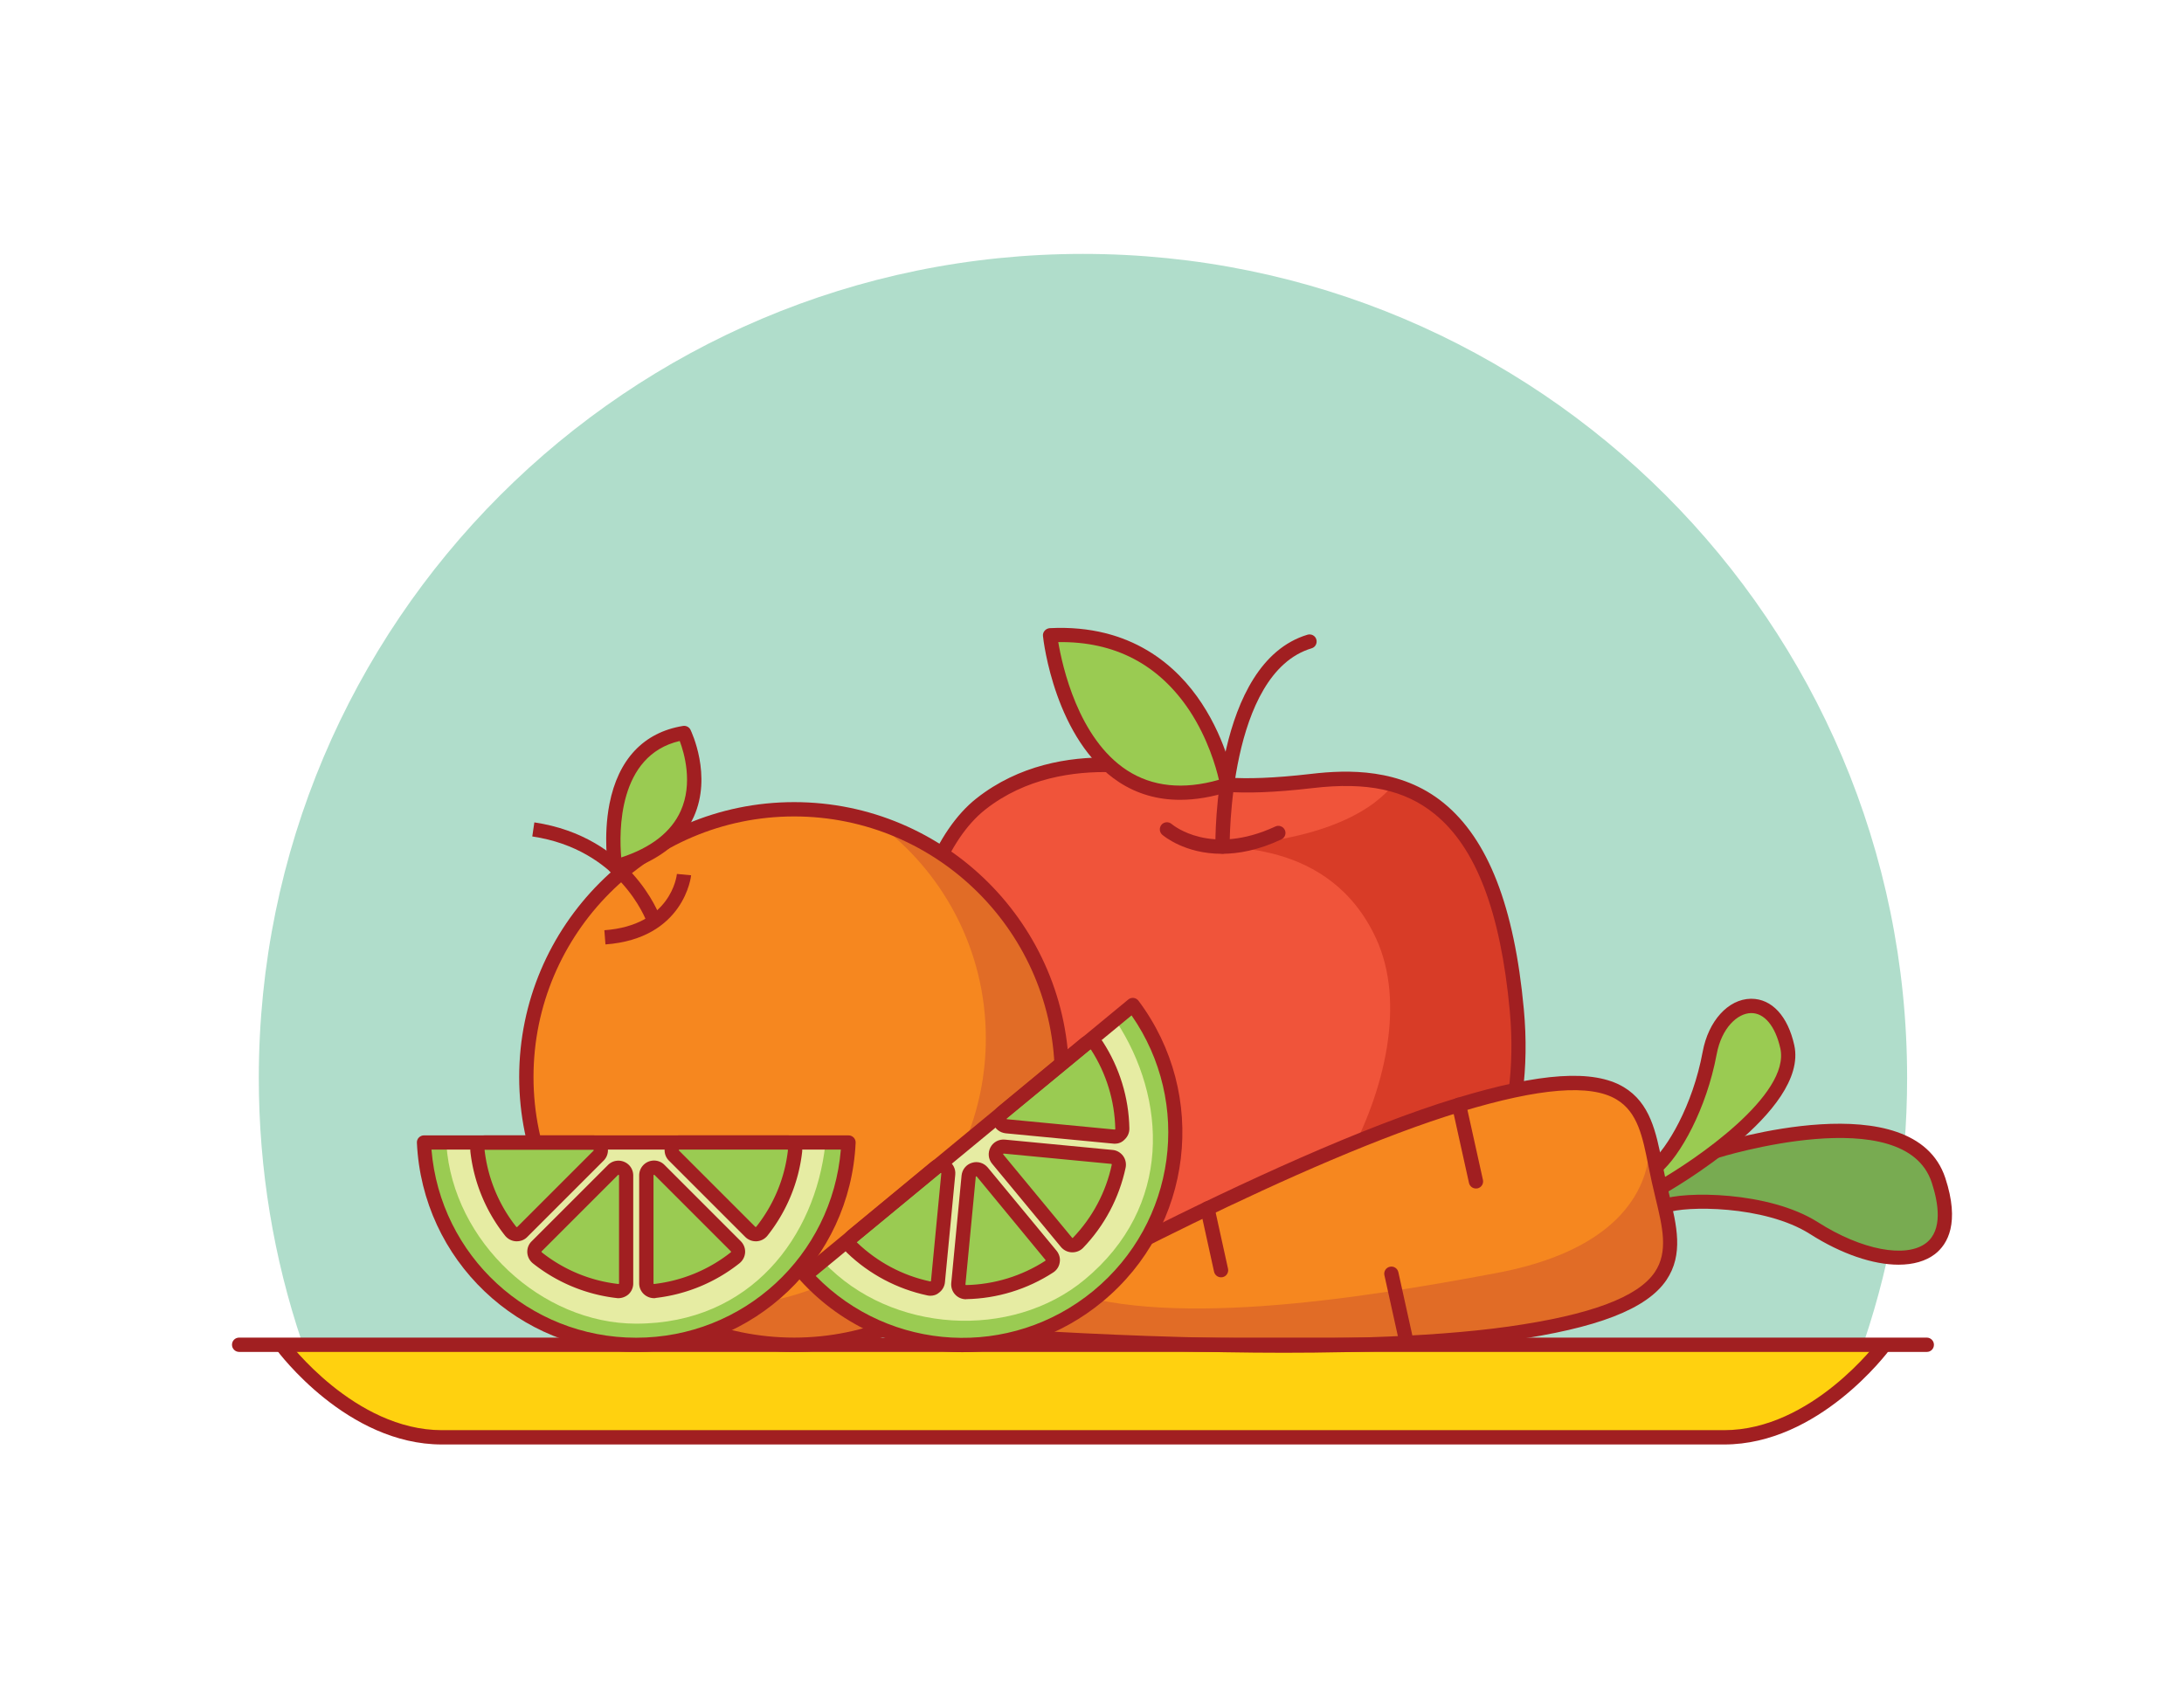 <svg xmlns="http://www.w3.org/2000/svg" width="1800" height="1400"><switch><g><path fill="#B0DDCB" d="M248.9 1105.4h1287.6c22.9-68.1 35.3-141 35.3-216.8 0-375.2-304.1-679.3-679.3-679.3S213.3 513.5 213.3 888.6c0 75.8 12.4 148.7 35.3 216.8h.3z"/><path fill="#FFD10F" d="M1553 1108.6s-56.1 76.2-132 76.2H364.2c-75.9 0-132-76.2-132-76.2H1553z"/><path fill="#F0543A" d="M974 639.6s-95.9-31.6-165.5 23.2-91.2 251.4 10.5 353.1 144.6 91.7 189.3 83.3c0 0 33.1 17.3 75.3 5 42.2-12.4 183.4-90.4 166.6-271.7-16.9-181.3-95.9-197.1-168.7-188.7-72.7 8.4-90.5.1-107.5-4.2z"/><path fill="#D83C27" d="M1250.1 832.5c-11.7-125.8-53.3-171.9-102-185.5-12.3 15.7-51.4 49.4-161.3 50.9 20.7.8 109.1-7 147.3 75.6 48.8 105.5-66.4 290.8-148.6 290.8-34.5 0-67.6 4.1-95.5 12.1 54.1 36 85.7 29 118.2 22.9 0 0 33.1 17.3 75.3 5 42.3-12.5 183.5-90.5 166.6-271.8zM979.2 697.9c2.6 0 5.1 0 7.6-.1-4.9-.2-7.6.1-7.6.1z"/><path fill="#A11F21" d="M1059.5 1110c-23.5 0-45.9-3.9-51.2-4.9l-1 .2c-44.3 8.4-90.2 17.1-192.5-85.3-26.2-26.2-45.7-59.6-57.8-99.1-10.7-34.9-15.2-73.8-12.9-112.3 3.9-66.4 27.2-124.1 60.7-150.5 70.3-55.4 164.4-26.3 170.8-24.2 1.8.5 3.7 1 5.6 1.5 15.2 4.2 35.9 9.9 99.6 2.5 29.9-3.5 73.6-4.8 108.9 23.9 36.7 29.8 58.4 85.4 66.2 170.1 9.3 99.5-27.5 165.6-60 203.5-40.9 47.7-87.7 67.9-106.8 71.9-9.2 2-19.5 2.7-29.6 2.7zm-51.2-16.7c.4 0 .8 0 1.1.1.5.1 46.2 9 77.3 2.5 20.6-4.3 64.3-26 100.3-68.1 31-36.2 66.1-99.4 57.3-194.8-7.6-81.4-27.8-134.4-62-162.1-24.6-19.9-55.5-26.5-100.2-21.3-66 7.7-88 1.6-104.1-2.9-1.9-.5-3.7-1-5.5-1.5-.1 0-.3-.1-.4-.1-1.1-.4-93.9-29.9-160 22.2-31 24.4-52.5 78.8-56.2 142-4.8 81.1 19.7 154.9 67.3 202.4 98 98 138.8 90.2 182 82l2.1-.4h1z"/><path fill="#A11F21" d="M1006.9 703.8c-30.5 0-47.9-14.8-49-15.7-2.4-2.1-2.7-5.8-.6-8.3 2.1-2.4 5.8-2.7 8.3-.6 1.3 1.1 32.3 26.8 85.5 2.1 2.9-1.4 6.4-.1 7.8 2.8 1.4 2.9.1 6.4-2.8 7.8-18.9 8.9-35.4 11.9-49.2 11.9z"/><path fill="#A11F21" d="M1007.6 703.7c-3.2 0-5.8-2.6-5.9-5.8-.1-6.2-1.2-151.5 75.9-174.7 3.1-.9 6.4.8 7.3 3.9.9 3.1-.8 6.4-3.9 7.3-68.7 20.6-67.6 161.9-67.5 163.3.1 3.3-2.5 6-5.9 6 .1 0 .1 0 0 0z"/><path fill="#9ACB52" d="M1011.4 646.8s-20.5-129.5-146-123.2c0 0 17.8 164.2 146 123.2z"/><path fill="#A11F21" d="M972.6 659.3c-18.5 0-35.3-4.8-50.2-14.5-52.9-34.4-62.5-117-62.8-120.5-.2-1.6.3-3.2 1.4-4.4 1-1.2 2.6-2 4.2-2.1 67.6-3.4 105.4 31.8 125.2 61.9 21.3 32.3 26.6 64.9 26.8 66.3.5 2.9-1.2 5.6-4 6.5-14.3 4.5-27.9 6.8-40.6 6.8zm-100.4-130c3.3 19.6 16.4 79.5 56.7 105.7 20.8 13.5 46.3 16.2 75.7 7.8-2.3-10.1-9-33.9-24.2-57-25.3-38.1-61.7-57.2-108.2-56.5z"/><path fill="#78AB51" d="M1414 948.8s159.2-50.4 183.6 24c24.5 74.4-41.6 78.4-102.6 39.5-38.3-24.4-106.5-24.8-123.4-18.2-9.7-14.8 12.1-30 42.4-45.3z"/><path fill="#9ACB52" d="M1368.4 979.2S1484.3 914 1473 862.9c-11.3-51.1-55.7-39.8-64 5.2-8.4 45-30.2 82.1-44.4 94"/><path fill="#F6871F" d="M1367.1 973.2c-12.3-55.8-8.8-109.8-164.6-62.5-155.8 47.3-405 188.3-405 188.3s285.4 23 446.7.2 135.2-70.2 122.9-126z"/><path fill="#E16C26" d="M868.2 1060.5c-42.9 22.8-70.8 38.5-70.8 38.5s285.4 23 446.7.2 135.3-70.2 123-126c-2.9-13.1-4.9-26.1-8.3-37.8 0 0 16.8 87.3-125.6 114-113.6 21.4-278.5 47.4-365 11.1z"/><path fill="#A11F21" d="M1058.4 1115.1c-132.1 0-259.6-10.1-261.5-10.2-2.6-.2-4.7-2.1-5.3-4.6-.6-2.5.6-5.1 2.8-6.4 2.5-1.4 251.6-141.9 406.2-188.8 69.1-21 112.8-23.8 137.6-9 21.9 13.1 26.7 37.2 31.8 62.7.9 4.3 1.7 8.7 2.7 13.1 1 4.4 2 8.8 3.1 13 6.1 25.3 11.9 49.1-2.4 70.3-16.2 23.9-57.1 39.7-128.6 49.8-53.2 7.6-120.4 10.1-186.4 10.1zm-240.9-20.5c67.2 4.6 291.3 17.8 425.8-1.1 67-9.5 106.5-24.1 120.5-44.8 11.4-16.8 6.4-37.3.7-60.9-1-4.3-2.1-8.8-3.1-13.3s-1.9-9-2.8-13.3c-4.7-23.9-8.8-44.5-26.3-54.9-21.4-12.9-63.4-9.5-128.1 10.1-130 39.3-327.8 145.7-386.7 178.2z"/><path fill="#A11F21" d="M1216.4 979.7c-2.7 0-5.1-1.9-5.7-4.6l-14-63.2c-.7-3.2 1.3-6.3 4.5-7 3.2-.7 6.3 1.3 7 4.5l14 63.2c.7 3.2-1.3 6.3-4.5 7-.4.1-.9.1-1.3.1zM1159.1 1111.9c-2.7 0-5.1-1.9-5.7-4.6l-12.4-56.1c-.7-3.2 1.3-6.3 4.5-7 3.2-.7 6.3 1.3 7 4.5l12.4 56.1c.7 3.2-1.3 6.3-4.5 7-.5 0-.9.1-1.3.1zM1371.3 984.3l-5.8-10.2c31.2-17.6 110.3-71.5 101.8-109.9-4.1-18.4-13.2-29.3-24.2-29.1-11 .2-24.2 12-28.3 34.1-8.4 45-30.1 83.8-46.4 97.4l-7.5-9c12.6-10.6 34.1-45.6 42.4-90.6 4.7-25.4 21-43.4 39.6-43.7h.5c16.9 0 30.1 14.3 35.4 38.3 12 54.7-102.6 119.9-107.5 122.7z"/><path fill="#A11F21" d="M1564.8 1042.5c-20.9 0-47-8.7-72.9-25.2-37.8-24.1-103.7-23.3-118-17.6l-4.3-10.9c17.7-7 88.2-7.1 128.7 18.7 35.9 22.9 72.6 29.9 89.2 17.1 13.8-10.7 10.1-33 4.6-49.8-22.4-68.1-174.8-20.8-176.3-20.3l-3.5-11.2c6.7-2.1 165-51.2 191 27.8 12.1 36.9 2 54.5-8.6 62.7-7.6 5.8-17.9 8.7-29.9 8.7z"/><g><path fill="#A11F21" d="M1006.3 1052.9c-2.7 0-5.1-1.9-5.7-4.6l-11.2-50.9c-.7-3.2 1.3-6.3 4.5-7 3.2-.7 6.3 1.3 7 4.5l11.2 50.9c.7 3.2-1.3 6.3-4.5 7-.4.1-.8.1-1.3.1z"/></g><g><path fill="#A11F21" d="M1588.1 1114.4h-1391c-3.2 0-5.9-2.6-5.9-5.9s2.6-5.9 5.9-5.9H1588c3.2 0 5.9 2.6 5.9 5.9s-2.6 5.9-5.8 5.9z"/></g><g><circle transform="rotate(-45.001 654.527 887.877)" fill="#F6871F" cx="654.5" cy="887.9" r="220.7"/><path fill="#E16C26" d="M722 677.7c54.9 40.2 90.5 105 90.5 178.2 0 121.9-98.8 220.7-220.7 220.7-23.5 0-46.2-3.7-67.4-10.5 36.5 26.7 81.5 42.5 130.2 42.5 121.9 0 220.7-98.8 220.7-220.7-.1-98.4-64.4-181.7-153.3-210.2z"/><path fill="#A11F21" d="M654.5 1114.4c-124.9 0-226.6-101.6-226.6-226.6 0-124.9 101.6-226.6 226.6-226.6s226.6 101.6 226.6 226.6-101.6 226.6-226.6 226.6zm0-441.4c-118.5 0-214.8 96.4-214.8 214.8s96.4 214.8 214.8 214.8 214.8-96.4 214.8-214.8S773 673 654.5 673z"/></g><g><path fill="#9ACB52" d="M349.5 943.4c5.2 92.1 81.5 165.2 174.9 165.2s169.7-73.1 174.9-165.2H349.5z"/><path fill="#E6ECA3" d="M367.9 943.4c5.6 80.4 78.6 147.7 156.4 147.7 94.9 0 147.6-72.3 155.9-147.7H367.9z"/><path fill="#9ACB52" d="M420.2 1014c-14.4-18.6-23.5-40.5-26.5-63.9-.6-4.4 2.9-8.3 7.4-8.3h85.2c6.6 0 9.9 8 5.3 12.7l-60.2 60.2c-3.3 3.1-8.5 2.8-11.2-.7zM507.7 1064.1c-23.4-2.9-45.3-12-63.9-26.5-3.5-2.7-3.8-8-.7-11.1l60.2-60.2c4.7-4.7 12.7-1.4 12.7 5.3v85.2c0 4.3-3.9 7.8-8.3 7.3zM545.4 966.3l60.2 60.2c3.2 3.2 2.9 8.4-.7 11.1-18.6 14.4-40.5 23.5-63.9 26.5-4.4.6-8.3-2.9-8.3-7.4v-85.2c0-6.6 8-9.9 12.7-5.2zM562.5 941.8h85.2c4.5 0 7.9 3.9 7.4 8.3-2.9 23.4-12 45.3-26.5 63.9-2.7 3.5-8 3.8-11.1.7l-60.2-60.2c-4.8-4.7-1.4-12.7 5.2-12.7z"/><g><path fill="#A11F21" d="M425.9 1023.2h-.7c-3.5-.2-6.7-1.9-8.9-4.6a135.96 135.96 0 01-28.6-69c-.4-3.5.7-7 3-9.6 2.3-2.6 5.6-4.1 9.1-4.1h89c5 0 9.4 3 11.3 7.5 1.9 4.6.9 9.8-2.6 13.3l-62.9 62.9c-2.3 2.4-5.4 3.6-8.7 3.6zm-26-75.6c-.1 0-.2 0-.4.2s-.1.4-.1.4c2.7 23.1 11.7 44.9 26.1 63.1 0 0 .1.2.4.2.2 0 .3-.1.4-.1l62.9-62.9c.1-.1.2-.2.1-.5s-.3-.3-.4-.3h-89zM509.6 1070.1c-.5 0-.9 0-1.4-.1-25.2-2.9-49.1-12.8-69-28.6-2.7-2.2-4.4-5.4-4.6-8.9-.2-3.5 1.1-6.9 3.6-9.3l62.9-62.9c3.5-3.5 8.7-4.5 13.3-2.6 4.6 1.9 7.5 6.3 7.5 11.3v89c0 3.5-1.5 6.8-4.1 9.1-2.3 1.9-5.2 3-8.2 3zm0-101.7c-.1 0-.2.1-.3.2l-62.9 62.9s-.1.2-.1.4.2.3.2.4c18.2 14.4 40 23.5 63.1 26.1.1 0 .2 0 .4-.1s.2-.3.2-.4v-89c0-.1 0-.3-.3-.4-.2-.1-.2-.1-.3-.1zM539.1 1070.1c-3 0-5.9-1.1-8.2-3.1-2.6-2.3-4.1-5.6-4.1-9.1v-89c0-5 3-9.4 7.5-11.3 4.6-1.9 9.8-.9 13.3 2.6l62.9 62.9c2.5 2.5 3.8 5.9 3.6 9.3-.2 3.5-1.9 6.7-4.6 8.9a135.96 135.96 0 01-69 28.6c-.5.2-.9.2-1.4.2zm0-101.7c-.1 0-.1 0-.2.1-.3.1-.3.3-.3.4v89c0 .1 0 .2.2.4s.4.1.4.1c23.1-2.7 44.9-11.7 63.1-26.1 0 0 .2-.1.2-.4 0-.2-.1-.3-.1-.4l-62.9-62.9c-.2-.1-.2-.2-.4-.2zM622.8 1023.2c-3.2 0-6.3-1.3-8.6-3.6l-62.9-62.9c-3.5-3.5-4.5-8.7-2.6-13.3 1.9-4.6 6.3-7.5 11.3-7.5h89c3.5 0 6.8 1.5 9.1 4.1 2.3 2.6 3.4 6.1 3 9.6-2.9 25.2-12.8 49.1-28.6 69-2.2 2.7-5.4 4.4-8.9 4.6h-.8zm-62.9-75.6c-.1 0-.3 0-.4.3-.1.3 0 .4.1.5l62.9 62.9s.1.2.4.1c.2 0 .3-.2.4-.2 14.4-18.2 23.5-40 26.1-63.1 0-.2 0-.3-.1-.4-.1-.2-.3-.2-.4-.2h-89z"/></g><g><path fill="#A11F21" d="M524.4 1114.4c-96.9 0-176.3-75.7-180.8-172.4-.1-1.6.5-3.2 1.6-4.3s2.6-1.8 4.2-1.8h350c1.6 0 3.1.7 4.2 1.8 1.1 1.2 1.7 2.7 1.6 4.3-4.5 96.7-84 172.4-180.8 172.4zM355.6 947.6c7.2 87.5 80.2 155.1 168.7 155.1 88.5 0 161.5-67.6 168.7-155.1H355.6z"/></g></g><g><path fill="#9ACB52" d="M664.9 1052.5c62.6 67.7 168 75.5 240 16s84.3-164.4 29.7-238.7l-269.7 222.7z"/><path fill="#E6ECA3" d="M679.1 1040.7c55.5 58.5 154.6 63.9 214.6 14.3 73.2-60.4 67.8-149.7 26.2-213.2l-240.8 198.9z"/><path fill="#9ACB52" d="M764.3 1061.9c-23-5.1-44-16.3-61.1-32.4-3.2-3.1-3-8.3.4-11.1l65.7-54.2c5.1-4.2 12.8-.2 12.1 6.4l-8.1 84.8c-.4 4.4-4.6 7.5-9 6.5zM863.7 1044.8c-19.9 12.6-42.6 19.6-66.1 20.3-4.5.1-8-3.7-7.6-8.1l8.1-84.8c.6-6.6 8.9-9.1 13.1-4l54.2 65.7c2.8 3.3 2 8.5-1.7 10.9zM830.5 945.3l84.8 8.1c4.4.4 7.5 4.6 6.6 9-5.1 23-16.3 44-32.4 61.1-3.1 3.2-8.3 3-11.1-.4l-54.2-65.7c-4.4-5-.3-12.7 6.3-12.1zM828.1 915.6l65.7-54.2c3.4-2.8 8.6-2 11 1.7 12.6 19.9 19.6 42.6 20.3 66.1.1 4.5-3.7 8-8.1 7.6l-84.8-8.1c-6.7-.6-9.2-8.9-4.1-13.1z"/><g><path fill="#A11F21" d="M766.8 1068.1c-.9 0-1.7-.1-2.6-.3-24.8-5.3-47.7-17.4-66-35-2.5-2.4-3.9-5.8-3.8-9.3.1-3.5 1.7-6.7 4.4-9l68.6-56.7c3.8-3.2 9.1-3.7 13.5-1.4 4.4 2.3 6.9 7 6.4 11.9l-8.5 88.6c-.3 3.5-2.1 6.6-4.9 8.7-1.9 1.7-4.5 2.5-7.1 2.5zm8.5-101.3c-.1 0-.2.1-.3.1l-68.6 56.7s-.2.1-.2.3c0 .2.1.4.2.4 16.8 16.1 37.6 27.2 60.3 32 .1 0 .2 0 .4-.1s.2-.3.2-.3l8.5-88.6c0-.1 0-.3-.3-.5 0 .1-.1 0-.2 0zM796.2 1071c-3.4 0-6.7-1.4-9-3.9-2.4-2.6-3.5-6-3.2-9.5l8.5-88.6c.5-4.9 3.8-9.1 8.6-10.5 4.7-1.5 9.8.1 13 3.9l56.7 68.6c2.2 2.7 3.2 6.2 2.6 9.6-.5 3.5-2.5 6.5-5.5 8.4-21.3 13.8-46 21.4-71.4 21.9-.2.1-.2.1-.3.1zm8.5-101.3h-.2c-.3.1-.3.3-.3.4l-8.5 88.6c0 .1 0 .2.1.4.2.2.3.2.4.2 23.2-.5 45.8-7.4 65.3-20 0 0 .2-.1.2-.4 0-.2-.1-.3-.1-.4L805 969.8c-.1 0-.2-.1-.3-.1zM883.9 1032.3h-.5c-3.5-.1-6.7-1.7-9-4.4l-56.7-68.6c-3.2-3.8-3.7-9.1-1.4-13.5 2.3-4.4 7-6.9 12-6.4l88.6 8.5c3.5.3 6.6 2.1 8.7 4.9 2.1 2.8 2.8 6.4 2.1 9.8-5.3 24.8-17.4 47.7-35 66-2.2 2.3-5.4 3.7-8.8 3.7zm-56.7-81.4c-.1 0-.3 0-.4.3-.2.3 0 .4.1.5l56.7 68.6s.1.2.3.2c.2 0 .3 0 .4-.2 16.1-16.8 27.2-37.6 32-60.3 0-.1 0-.2-.1-.4s-.3-.2-.3-.2l-88.7-8.5c.1 0 .1 0 0 0zM918.7 942.8c-.4 0-.8 0-1.2-.1l-88.6-8.5c-4.9-.5-9.1-3.8-10.5-8.6-1.5-4.7.1-9.8 3.9-13l68.6-56.7c2.7-2.2 6.2-3.2 9.6-2.7 3.5.5 6.5 2.5 8.4 5.5 13.8 21.3 21.4 46 21.9 71.4.1 3.5-1.4 6.9-3.9 9.2-2.2 2.4-5.2 3.5-8.2 3.5zm-88.9-21c-.1.1-.2.2-.2.5.1.3.3.3.4.3l88.6 8.5c.1 0 .2 0 .4-.1.1-.1.2-.2.2-.4-.5-23.2-7.4-45.8-20-65.3 0-.1-.1-.2-.4-.2-.2 0-.3.1-.4.1l-68.6 56.6z"/></g><g><path fill="#A11F21" d="M793.3 1114.6c-49.3 0-98.3-20.1-133.9-59.4-1.1-1.2-1.6-2.8-1.5-4.4.1-1.6.9-3.1 2.1-4.1l269.9-222.8c1.2-1 2.8-1.5 4.4-1.3 1.6.2 3 1 4 2.3 58 77.4 45 186.4-29.7 248.1-33.8 27.9-74.6 41.6-115.3 41.6zm-121-62.8c61.3 62.8 160.6 68.5 228.9 12.2 68.3-56.4 81.5-155 31.4-227l-260.3 214.8z"/></g></g><g><path fill="#A11F21" d="M1421 1190.7H364.2c-78 0-134.4-75.4-136.7-78.6l9.4-7c.5.7 55.3 73.8 127.3 73.8H1421c72.1 0 126.7-73.1 127.3-73.8l9.5 7c-2.5 3.2-58.8 78.6-136.8 78.6z"/></g><g><path fill="#A11F21" d="M533.2 760.3c-.9-2.4-22.6-60.1-94.5-70.8l1.7-11.6c79 11.8 102.9 75.7 103.8 78.4l-11 4z"/></g><g><path fill="#A11F21" d="M499 778.5l-.9-11.7c54.8-4 59.6-44.6 59.8-46.4l11.7 1.1c0 .6-5.6 52.2-70.6 57z"/></g><g><path fill="#9ACB52" d="M507 714.5s-16.1-98.3 56.8-110.3c0 0 40.5 83.1-56.8 110.3z"/></g><g><path fill="#A11F21" d="M507 720.3c-1.1 0-2.2-.3-3.2-.9-1.4-.9-2.4-2.4-2.6-4-.2-1-4.1-25.9 1.1-52.7 7.2-36.7 28.1-59 60.6-64.3 2.6-.4 5.1.9 6.2 3.2.7 1.5 18 37.7 2.7 71.7-10 22.2-31.2 37.9-63.2 46.8-.6.2-1.1.2-1.6.2zm53.2-109.5c-51.1 11.9-50 75.1-48.2 96 24.7-8.1 41.2-21 49-38.3 10.3-22.8 2.9-48-.8-57.7z"/></g></g></switch></svg>